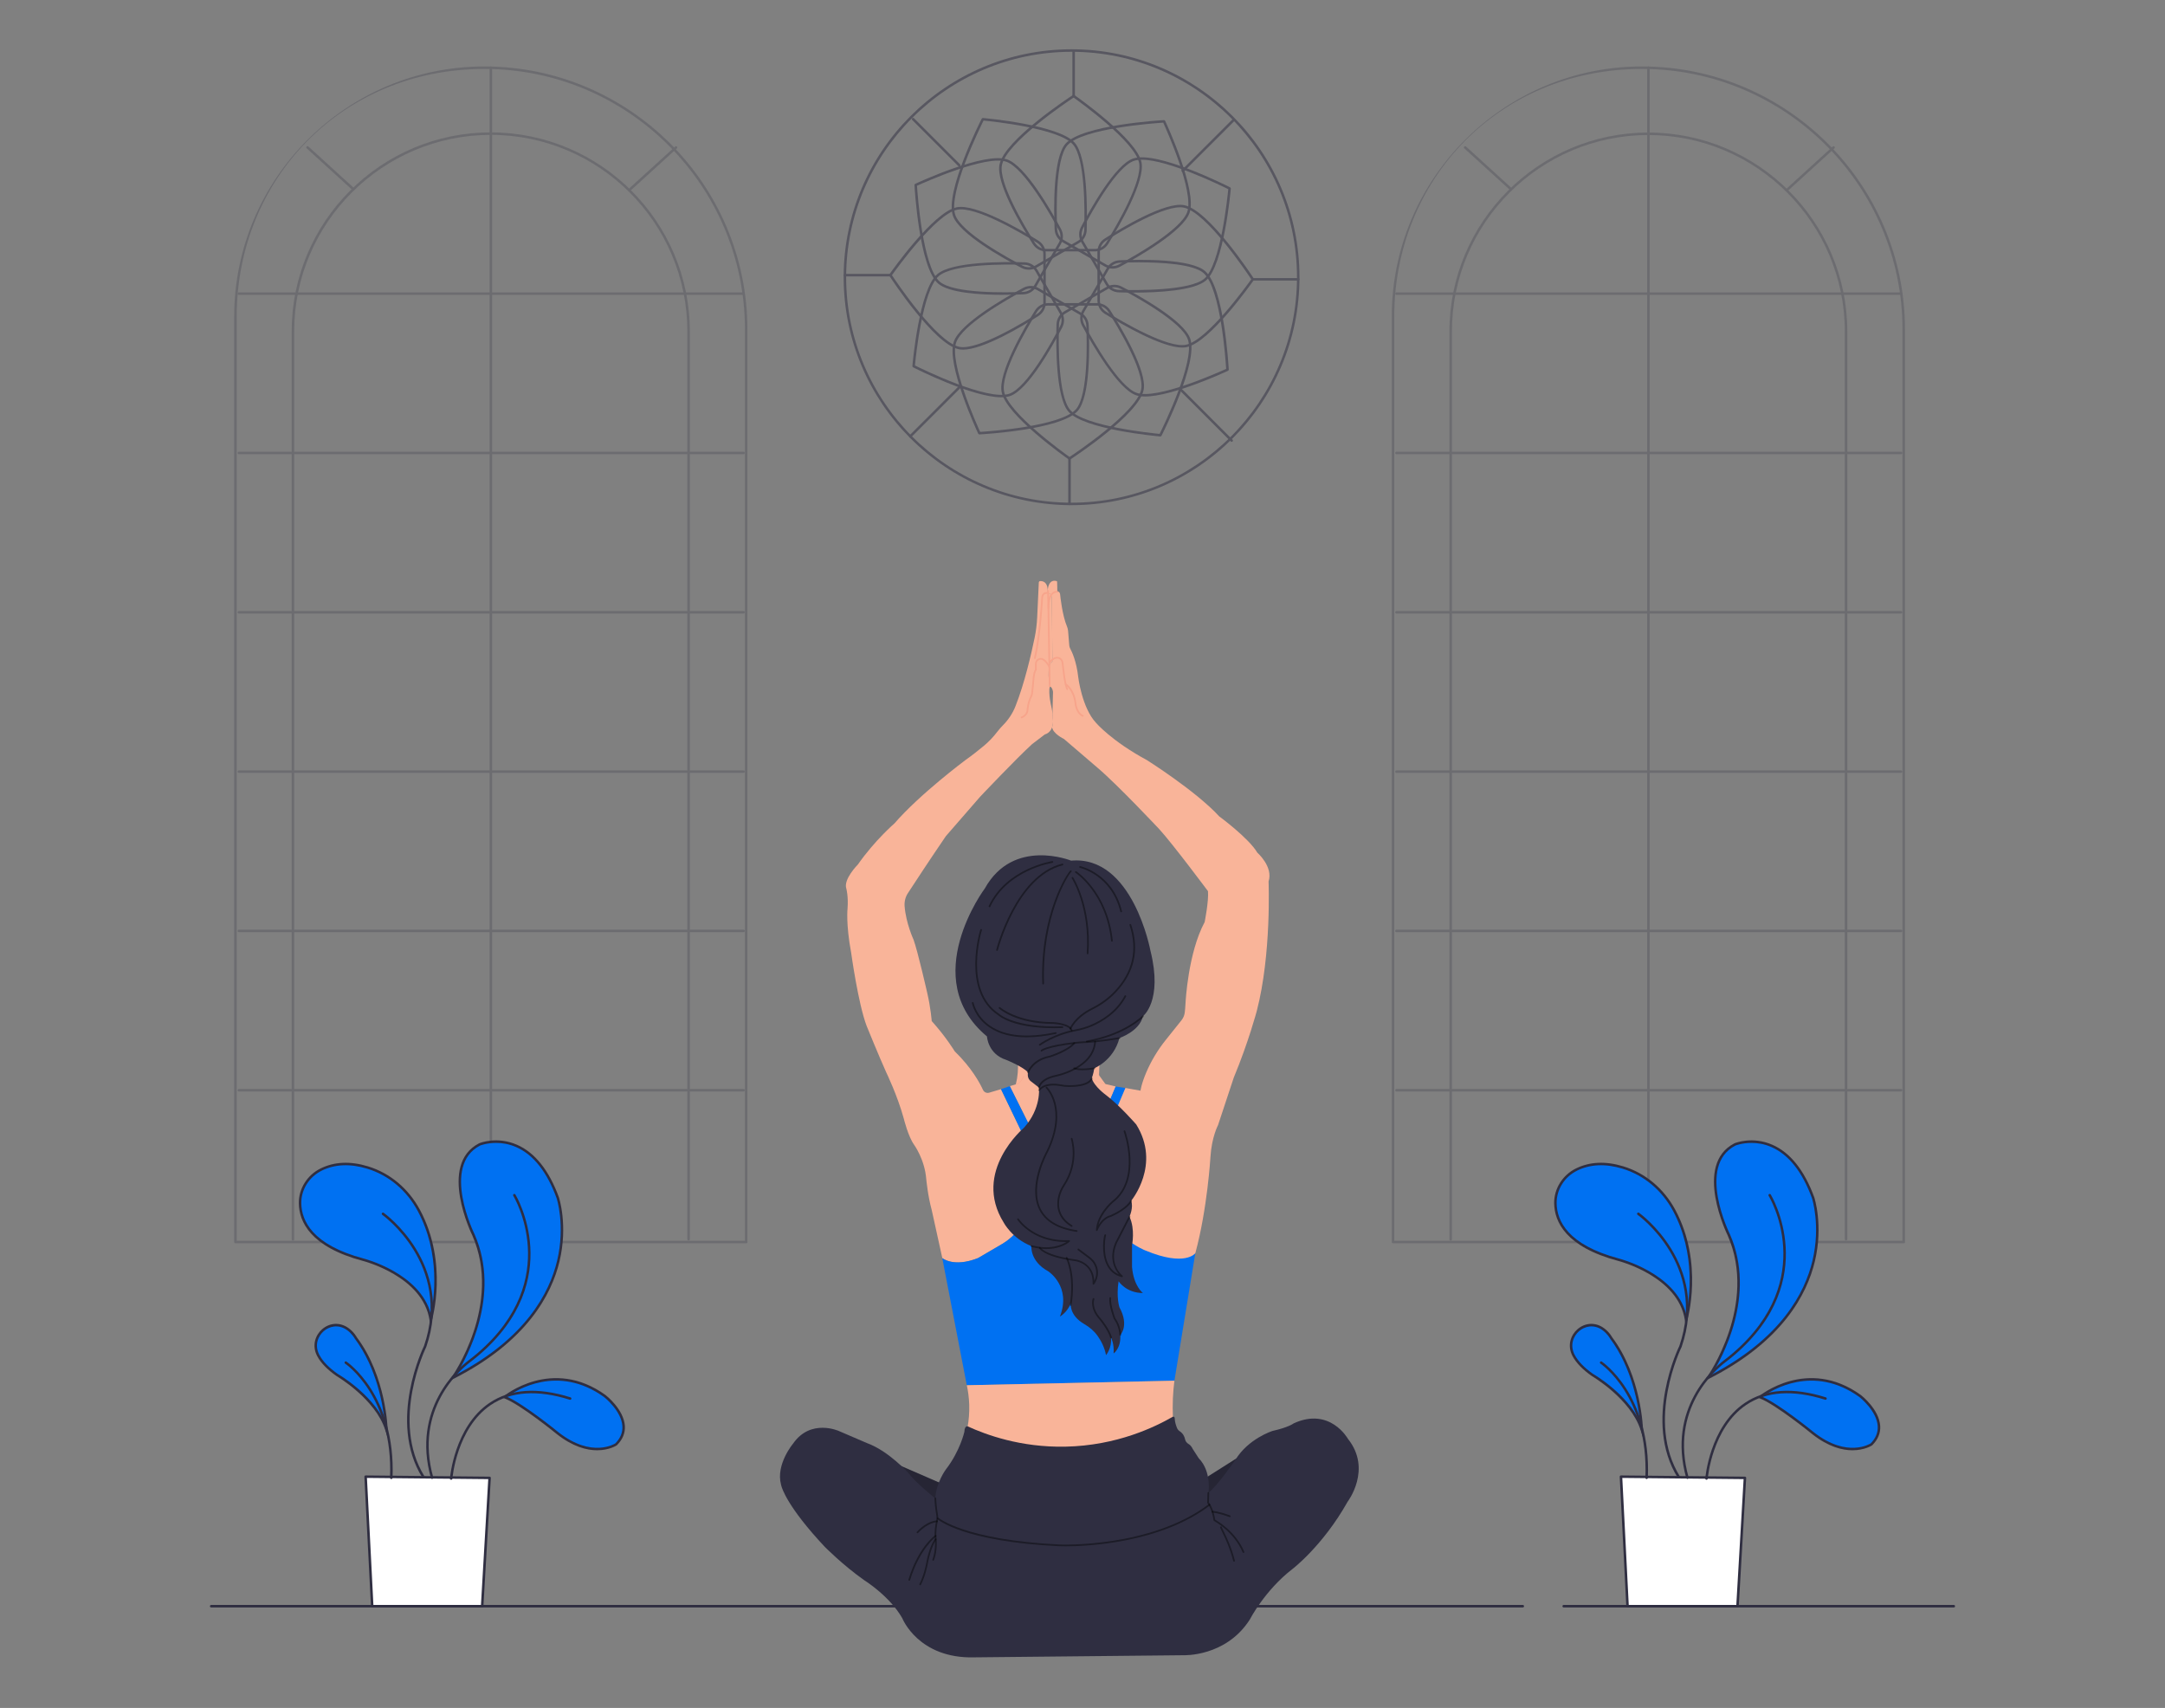  <!DOCTYPE svg PUBLIC "-//W3C//DTD SVG 1.1//EN" "http://www.w3.org/Graphics/SVG/1.1/DTD/svg11.dtd">
<svg xmlns="http://www.w3.org/2000/svg" id="a" viewBox="0 0 865.76 682.89">
  <rect x="0" y="0" width="865.76" height="682.89" fill="#808080" stroke="none"/>
  <defs>
<style xmlns="http://www.w3.org/1999/xhtml">*, ::after, ::before { box-sizing: border-box; }
img, svg { vertical-align: middle; }
</style>
<style xmlns="http://www.w3.org/1999/xhtml">*, body, html { -webkit-font-smoothing: antialiased; }
img, svg { max-width: 100%; }
</style>
</defs>
<g id="b" opacity=".8">
    <g opacity=".3">
      <path d="M761.32,497.1h-204.27c-.28,0-.5-.22-.5-.5V126.62c0-55.17,44.88-100.05,100.05-100.05,58,0,105.18,47.18,105.18,105.18V496.39c.03,.06,.04,.13,.04,.21,0,.28-.22,.5-.5,.5Zm-203.77-1h203.23V131.75c0-57.44-46.73-104.18-104.18-104.18s-99.05,44.43-99.05,99.05V496.1Z" fill="#2f2e41" data-secondary="true"/>
      <path d="M580.11,496.06c-.28,0-.5-.22-.5-.5V132.57c0-43.85,35.68-79.55,79.53-79.58,43.88,0,79.58,35.7,79.58,79.58V495.5c0,.28-.22,.5-.5,.5s-.5-.22-.5-.5V132.57c0-43.33-35.25-78.58-78.58-78.58-43.3,.02-78.53,35.27-78.53,78.58V495.56c0,.28-.22,.5-.5,.5Z" fill="#2f2e41" data-secondary="true"/>
      <path d="M659.19,496.55c-.28,0-.5-.22-.5-.5V27.07c0-.28,.22-.5,.5-.5s.5,.22,.5,.5V496.05c0,.28-.22,.5-.5,.5Z" fill="#2f2e41" data-secondary="true"/>
      <path d="M760.22,117.91h-201.81c-.28,0-.5-.22-.5-.5s.22-.5,.5-.5h201.81c.28,0,.5,.22,.5,.5s-.22,.5-.5,.5Z" fill="#2f2e41" data-secondary="true"/>
      <path d="M760.22,181.61h-201.81c-.28,0-.5-.22-.5-.5s.22-.5,.5-.5h201.81c.28,0,.5,.22,.5,.5s-.22,.5-.5,.5Z" fill="#2f2e41" data-secondary="true"/>
      <path d="M760.22,245.31h-201.81c-.28,0-.5-.22-.5-.5s.22-.5,.5-.5h201.81c.28,0,.5,.22,.5,.5s-.22,.5-.5,.5Z" fill="#2f2e41" data-secondary="true"/>
      <path d="M760.22,309.02h-201.81c-.28,0-.5-.22-.5-.5s.22-.5,.5-.5h201.81c.28,0,.5,.22,.5,.5s-.22,.5-.5,.5Z" fill="#2f2e41" data-secondary="true"/>
      <path d="M760.22,372.72h-201.81c-.28,0-.5-.22-.5-.5s.22-.5,.5-.5h201.81c.28,0,.5,.22,.5,.5s-.22,.5-.5,.5Z" fill="#2f2e41" data-secondary="true"/>
      <path d="M760.22,436.42h-201.81c-.28,0-.5-.22-.5-.5s.22-.5,.5-.5h201.81c.28,0,.5,.22,.5,.5s-.22,.5-.5,.5Z" fill="#2f2e41" data-secondary="true"/>
      <path d="M714.95,76.12c-.14,0-.27-.06-.37-.16-.19-.2-.17-.52,.03-.71l18.29-16.67c.2-.19,.52-.17,.71,.03,.19,.2,.17,.52-.03,.71l-18.29,16.67c-.1,.09-.22,.13-.34,.13Z" fill="#2f2e41" data-secondary="true"/>
      <path d="M604.2,76.12c-.12,0-.24-.04-.34-.13l-18.31-16.67c-.2-.19-.22-.5-.03-.71,.19-.2,.5-.22,.71-.03l18.31,16.67c.2,.19,.22,.5,.03,.71-.1,.11-.23,.16-.37,.16Z" fill="#2f2e41" data-secondary="true"/>
    </g>
  </g>
  <g id="c" opacity=".5">
    <path d="M437.81,100.53h-19.48c-2.17,0-4.16-1.1-5.33-2.94-5.58-8.83-14.74-24.7-13.31-31.82,2.02-9.9,28.25-27.07,29.37-27.79,.17-.11,.39-.11,.56,0,1.02,.72,25.06,17.62,26.86,26.96,1.5,7.5-8.81,25.3-13.32,32.6-1.16,1.87-3.16,2.98-5.36,2.99Zm-8.48-61.53c-2.89,1.91-26.82,18.01-28.65,26.97-1.42,7.03,8.74,24.08,13.17,31.09,.98,1.55,2.65,2.47,4.48,2.47h19.48c1.85,0,3.53-.94,4.51-2.51,4.44-7.2,14.62-24.72,13.19-31.88-1.63-8.43-23.45-24.19-26.18-26.13Z" fill="#2f2e41" data-secondary="true"/>
    <path d="M411.41,107.84c-1.01,0-2.01-.24-2.94-.73-7.44-3.88-25-13.67-27.43-20.89-3.21-9.58,10.93-37.58,11.53-38.77,.09-.18,.29-.29,.49-.27,1.24,.11,30.52,2.73,36.75,9.93,5.05,5.83,5.01,26.34,4.76,34.89-.07,2.17-1.28,4.18-3.16,5.25l-16.85,9.75c-.98,.56-2.06,.84-3.15,.84Zm-18.1-59.63c-1.54,3.1-14.23,29.01-11.32,37.69,2.38,7.07,21.23,17.34,26.95,20.32,1.62,.85,3.53,.82,5.12-.09l16.85-9.75s0,0,0,0c1.58-.9,2.6-2.59,2.66-4.41,.25-8.43,.31-28.64-4.51-34.2-5.62-6.5-32.42-9.24-35.75-9.56Z" fill="#2f2e41" data-secondary="true"/>
    <path d="M401.26,117.89c-9.46,0-21.88-.78-26.18-4.56-7.5-6.69-9.32-38.01-9.4-39.34-.01-.2,.1-.39,.29-.48,1.13-.53,27.79-12.89,36.78-9.77,7.32,2.54,17.52,20.32,21.57,27.84,1.01,1.91,.98,4.17-.1,6.04,0,0,0,0,0,0l-9.73,16.86c-1.07,1.9-3.01,3.11-5.19,3.22-2.09,.09-4.9,.17-8.03,.17Zm-34.56-43.62c.22,3.46,2.25,32.25,9.04,38.3,5.62,4.93,27.07,4.41,33.51,4.14,1.83-.09,3.47-1.11,4.37-2.72l9.74-16.87c.9-1.58,.93-3.47,.08-5.07-3.11-5.79-13.83-24.87-21.01-27.37-8.11-2.82-32.67,8.2-35.72,9.59Zm57.09,23.11h0Z" fill="#2f2e41" data-secondary="true"/>
    <path d="M385.06,139.8c-.58,0-1.13-.05-1.63-.15-9.9-2.01-27.07-28.25-27.79-29.37-.11-.17-.11-.39,0-.56,.72-1.02,17.62-25.06,26.96-26.85,7.5-1.5,25.3,8.81,32.6,13.32,1.87,1.16,2.98,3.16,2.99,5.36h0v19.47c0,2.17-1.1,4.16-2.94,5.33-6.61,4.2-22.11,13.46-30.2,13.46Zm-28.39-29.78c1.91,2.89,18.01,26.83,26.97,28.65,7.27,1.48,25.63-9.71,31.09-13.17,1.55-.98,2.47-2.65,2.47-4.48v-19.46c0-1.85-.94-3.53-2.51-4.51-7.2-4.44-24.73-14.62-31.88-13.19-8.43,1.61-24.19,23.44-26.13,26.16Z" fill="#2f2e41" data-secondary="true"/>
    <path d="M400.44,158.86c-11.55,0-34.25-11.46-35.32-12-.18-.09-.29-.29-.27-.49,.11-1.24,2.73-30.51,9.92-36.74,5.83-5.05,26.35-5.01,34.9-4.76,2.18,.05,4.14,1.21,5.24,3.08,0,0,0,0,0,0l9.75,16.92c1.08,1.88,1.12,4.15,.11,6.07-3.87,7.44-13.65,25.01-20.89,27.43-.97,.33-2.14,.47-3.45,.47Zm-34.56-12.74c3.1,1.55,29.01,14.23,37.69,11.32,7.09-2.37,17.35-21.23,20.32-26.95,.85-1.62,.82-3.53-.09-5.11l-9.75-16.92c-.93-1.58-2.58-2.55-4.41-2.59-8.44-.25-28.65-.31-34.22,4.51-6.49,5.62-9.23,32.4-9.54,35.73Z" fill="#2f2e41" data-secondary="true"/>
    <path d="M391.63,173.69c-.19,0-.37-.11-.45-.29-.53-1.13-12.89-27.79-9.77-36.79,2.52-7.3,20.31-17.5,27.84-21.55,1.91-1.01,4.17-.98,6.04,.1,0,0,0,0,0,0l16.86,9.73c1.91,1.06,3.11,3.01,3.22,5.19,.36,8.37,.65,28.46-4.39,34.22-6.69,7.57-38.01,9.33-39.34,9.4,0,0-.02,0-.03,0Zm20.56-58.37c-.84,0-1.69,.2-2.46,.62-7.43,3.99-24.97,14.03-27.37,21-2.82,8.13,8.2,32.69,9.59,35.74,3.46-.21,32.25-2.18,38.3-9.04,4.94-5.63,4.42-27.07,4.14-33.51-.09-1.84-1.11-3.47-2.72-4.37l-16.87-9.73c-.81-.46-1.71-.7-2.61-.7Z" fill="#2f2e41" data-secondary="true"/>
    <path d="M427.68,183.81c-.1,0-.2-.03-.29-.09-1.02-.72-25.06-17.62-26.85-26.97-1.51-7.53,8.81-25.3,13.32-32.58,1.16-1.87,3.16-2.98,5.36-2.99h19.46c2.17,0,4.16,1.1,5.33,2.94,4.51,7.08,14.82,24.36,13.31,31.81-2.01,9.91-28.25,27.08-29.37,27.81-.08,.05-.18,.08-.27,.08Zm-8.45-61.63c-1.85,0-3.53,.94-4.51,2.51-4.44,7.19-14.63,24.68-13.19,31.87,1.61,8.44,23.44,24.21,26.16,26.15,2.89-1.91,26.83-18.01,28.65-26.98,1.49-7.29-9.71-25.63-13.17-31.07-.98-1.55-2.65-2.47-4.48-2.47h-19.46Z" fill="#2f2e41" data-secondary="true"/>
    <path d="M464.02,174.52s-.03,0-.04,0c-1.24-.11-30.51-2.75-36.74-9.93-5.05-5.82-5.01-26.34-4.76-34.89,.07-2.2,1.25-4.16,3.15-5.26h0s16.86-9.73,16.86-9.73c1.88-1.09,4.15-1.13,6.07-.13,7.45,3.89,25.03,13.71,27.43,20.91,3.21,9.58-10.93,37.58-11.53,38.76-.09,.17-.26,.27-.45,.27Zm-37.89-49.22c-1.6,.93-2.59,2.58-2.65,4.43-.25,8.43-.31,28.65,4.51,34.2,5.62,6.49,32.4,9.24,35.73,9.56,1.54-3.1,14.23-29.01,11.32-37.69-2.35-7.05-21.22-17.35-26.95-20.34-1.62-.85-3.53-.81-5.1,.11l-16.86,9.73Z" fill="#2f2e41" data-secondary="true"/>
    <path d="M457.87,158.53c-1.38,0-2.6-.15-3.6-.5-7.26-2.52-17.5-20.31-21.57-27.84-1.03-1.94-.99-4.22,.11-6.12l9.75-16.88c1.09-1.88,3.03-3.05,5.2-3.13,8.37-.36,28.47-.66,34.21,4.37,7.57,6.71,9.33,38.01,9.4,39.34,.01,.2-.1,.39-.29,.48-1,.47-22.18,10.28-33.2,10.28Zm-2.27-53.64c-3.28,0-6.08,.09-7.81,.17-1.82,.07-3.46,1.06-4.37,2.63l-9.75,16.88s0,0,0,0c-.93,1.59-.96,3.52-.1,5.15,4.01,7.43,14.08,24.96,21.01,27.37,8.13,2.8,32.71-8.21,35.75-9.6-.21-3.46-2.18-32.23-9.04-38.3-4.11-3.6-16.72-4.29-25.7-4.29Zm-22.36,19.43h0Z" fill="#2f2e41" data-secondary="true"/>
    <path d="M472.78,138.97c-8.2,0-24.15-9.26-30.96-13.47-1.86-1.17-2.97-3.17-2.97-5.36h0v-19.48c0-2.17,1.1-4.16,2.94-5.31,7.08-4.51,24.36-14.82,31.81-13.31,9.91,2.01,27.08,28.24,27.81,29.35,.11,.17,.11,.39,0,.56-.72,1.02-17.62,25.06-26.97,26.86-.5,.1-1.05,.15-1.64,.15Zm-32.94-18.83c0,1.84,.94,3.53,2.5,4.51,7.2,4.44,24.72,14.62,31.88,13.19,8.44-1.63,24.21-23.45,26.15-26.18-1.91-2.89-18.01-26.82-26.98-28.64-7.29-1.49-25.63,9.7-31.07,13.17-1.54,.97-2.47,2.64-2.47,4.47v19.48Z" fill="#2f2e41" data-secondary="true"/>
    <path d="M453.29,116.99c-2.28,0-4.31-.04-5.92-.09-2.2-.07-4.17-1.26-5.26-3.16l-9.73-16.86c-1.08-1.88-1.13-4.16-.13-6.08,3.9-7.45,13.73-25.02,20.91-27.43,9.58-3.21,37.58,10.94,38.76,11.54,.18,.09,.29,.29,.27,.49-.11,1.24-2.74,30.51-9.93,36.75-4.74,4.1-19.14,4.85-28.97,4.85Zm3.34-53.11c-1.2,0-2.27,.13-3.15,.43-6.83,2.3-16.5,19.61-20.34,26.95-.84,1.62-.8,3.54,.11,5.12l9.73,16.86s0,0,0,0c.92,1.6,2.58,2.6,4.43,2.66,6.57,.19,28.48,.44,34.2-4.51,6.49-5.63,9.24-32.42,9.56-35.75-2.79-1.39-23.96-11.77-34.54-11.77Z" fill="#2f2e41" data-secondary="true"/>
    <path d="M444.89,107.4c-1.09,0-2.18-.28-3.15-.84l-16.88-9.73c-1.87-1.09-3.04-3.03-3.13-5.2-.36-8.37-.65-28.47,4.37-34.21,6.71-7.5,38.01-9.32,39.34-9.4,.2-.02,.39,.1,.48,.29,.53,1.13,12.89,27.79,9.78,36.78-2.54,7.32-20.32,17.52-27.84,21.57-.92,.5-1.95,.75-2.97,.75Zm20.27-58.36c-3.46,.22-32.23,2.25-38.3,9.04-4.92,5.62-4.4,27.07-4.12,33.51,.07,1.82,1.06,3.46,2.63,4.37l16.88,9.73s0,0,0,0c1.57,.92,3.54,.95,5.14,.08,5.79-3.11,24.88-13.83,27.37-21.02,2.8-8.11-8.21-32.67-9.6-35.72Z" fill="#2f2e41" data-secondary="true"/>
    <path d="M428.51,201.98c-50.25,0-91.14-40.88-91.14-91.14s40.88-91.14,91.14-91.14,91.14,40.88,91.14,91.14-40.88,91.14-91.14,91.14Zm0-181.27c-49.7,0-90.14,40.43-90.14,90.14s40.43,90.14,90.14,90.14,90.14-40.43,90.14-90.14-40.44-90.14-90.14-90.14Z" fill="#2f2e41" data-secondary="true"/>
    <path d="M429.34,38.9c-.28,0-.5-.22-.5-.5V20.21c0-.28,.22-.5,.5-.5s.5,.22,.5,.5v18.19c0,.28-.22,.5-.5,.5Z" fill="#2f2e41" data-secondary="true"/>
    <path d="M427.68,201.98c-.28,0-.5-.22-.5-.5v-18.17c0-.28,.22-.5,.5-.5s.5,.22,.5,.5v18.17c0,.28-.22,.5-.5,.5Z" fill="#2f2e41" data-secondary="true"/>
    <path d="M519.15,112.18h-18.17c-.28,0-.5-.22-.5-.5s.22-.5,.5-.5h18.17c.28,0,.5,.22,.5,.5s-.22,.5-.5,.5Z" fill="#2f2e41" data-secondary="true"/>
    <path d="M356.06,110.51h-18.19c-.28,0-.5-.22-.5-.5s.22-.5,.5-.5h18.19c.28,0,.5,.22,.5,.5s-.22,.5-.5,.5Z" fill="#2f2e41" data-secondary="true"/>
    <path d="M383.58,66.58c-.13,0-.26-.05-.35-.15l-18.44-18.44c-.2-.2-.2-.51,0-.71s.51-.2,.71,0l18.44,18.44c.2,.2,.2,.51,0,.71-.1,.1-.23,.15-.35,.15Z" fill="#2f2e41" data-secondary="true"/>
    <path d="M492.52,176.65c-.13,0-.26-.05-.35-.15l-20.1-20.12c-.2-.2-.2-.51,0-.71,.2-.2,.51-.2,.71,0l20.1,20.12c.2,.2,.2,.51,0,.71-.1,.1-.23,.15-.35,.15Z" fill="#2f2e41" data-secondary="true"/>
    <path d="M472.97,68.8c-.13,0-.26-.05-.35-.15-.2-.2-.2-.51,0-.71l20.12-20.1c.2-.2,.51-.2,.71,0s.2,.51,0,.71l-20.12,20.1c-.1,.1-.23,.15-.35,.15Z" fill="#2f2e41" data-secondary="true"/>
    <path d="M364.01,174.97c-.13,0-.26-.05-.35-.15-.2-.2-.2-.51,0-.71l19.57-19.55c.2-.2,.51-.2,.71,0s.2,.51,0,.71l-19.57,19.55c-.1,.1-.23,.15-.35,.15Z" fill="#2f2e41" data-secondary="true"/>
  </g>
  <g id="d" opacity=".8">
    <g opacity=".3">
      <path d="M298.43,497.1H94.15c-.28,0-.5-.22-.5-.5V126.62c0-55.17,44.88-100.05,100.05-100.05,57.99,0,105.18,47.18,105.18,105.18V496.39c.03,.06,.04,.13,.04,.21,0,.28-.22,.5-.5,.5Zm-203.77-1h203.23V131.75c0-57.44-46.73-104.18-104.18-104.18s-99.05,44.43-99.05,99.05V496.1Z" fill="#2f2e41" data-secondary="true"/>
      <path d="M117.14,496.06c-.28,0-.5-.22-.5-.5V132.44c.03-43.85,35.73-79.51,79.58-79.51h.06c43.94,.03,79.61,35.76,79.58,79.64V495.5c0,.28-.22,.5-.5,.5s-.5-.22-.5-.5V132.57c.03-43.33-35.19-78.6-78.52-78.64h-.06c-43.36,0-78.6,35.21-78.63,78.52V495.56c0,.28-.22,.5-.5,.5Z" fill="#2f2e41" data-secondary="true"/>
      <path d="M196.28,496.55c-.28,0-.5-.22-.5-.5V27.07c0-.28,.22-.5,.5-.5s.5,.22,.5,.5V496.05c0,.28-.22,.5-.5,.5Z" fill="#2f2e41" data-secondary="true"/>
      <path d="M297.33,117.91H95.51c-.28,0-.5-.22-.5-.5s.22-.5,.5-.5h201.82c.28,0,.5,.22,.5,.5s-.22,.5-.5,.5Z" fill="#2f2e41" data-secondary="true"/>
      <path d="M297.33,181.61H95.51c-.28,0-.5-.22-.5-.5s.22-.5,.5-.5h201.82c.28,0,.5,.22,.5,.5s-.22,.5-.5,.5Z" fill="#2f2e41" data-secondary="true"/>
      <path d="M297.33,245.31H95.51c-.28,0-.5-.22-.5-.5s.22-.5,.5-.5h201.82c.28,0,.5,.22,.5,.5s-.22,.5-.5,.5Z" fill="#2f2e41" data-secondary="true"/>
      <path d="M297.33,309.02H95.51c-.28,0-.5-.22-.5-.5s.22-.5,.5-.5h201.82c.28,0,.5,.22,.5,.5s-.22,.5-.5,.5Z" fill="#2f2e41" data-secondary="true"/>
      <path d="M297.33,372.72H95.51c-.28,0-.5-.22-.5-.5s.22-.5,.5-.5h201.82c.28,0,.5,.22,.5,.5s-.22,.5-.5,.5Z" fill="#2f2e41" data-secondary="true"/>
      <path d="M297.33,436.42H95.51c-.28,0-.5-.22-.5-.5s.22-.5,.5-.5h201.82c.28,0,.5,.22,.5,.5s-.22,.5-.5,.5Z" fill="#2f2e41" data-secondary="true"/>
      <path d="M252.04,76.12c-.14,0-.27-.06-.37-.16-.19-.2-.17-.52,.03-.71l18.31-16.67c.2-.19,.52-.17,.71,.03,.19,.2,.17,.52-.03,.71l-18.31,16.67c-.1,.09-.22,.13-.34,.13Z" fill="#2f2e41" data-secondary="true"/>
      <path d="M141.28,76.12c-.12,0-.24-.04-.34-.13l-18.29-16.67c-.2-.19-.22-.5-.03-.71s.5-.22,.71-.03l18.29,16.67c.2,.19,.22,.5,.03,.71-.1,.11-.23,.16-.37,.16Z" fill="#2f2e41" data-secondary="true"/>
    </g>
  </g>
  <g id="e">
    <path d="M781.31,642.71h-156.01c-.28,0-.5-.22-.5-.5s.22-.5,.5-.5h156.01c.28,0,.5,.22,.5,.5s-.22,.5-.5,.5Z" fill="#2f2e41" data-secondary="true"/>
    <path d="M608.95,642.71H84.45c-.28,0-.5-.22-.5-.5s.22-.5,.5-.5H608.95c.28,0,.5,.22,.5,.5s-.22,.5-.5,.5Z" fill="#2f2e41" data-secondary="true"/>
  </g>
  <g>
    <g>
      <polygon points="358.41 585.32 378.5 594.04 377.29 598.52 372.69 602.27 358.41 585.32" fill="#2f2e41" data-secondary="true"/>
      <polygon points="481.99 591.01 495.54 582.42 495.78 586.9 482.11 599.85 481.99 591.01" fill="#2f2e41" data-secondary="true"/>
    </g>
    <g opacity=".2">
      <polygon points="358.41 585.32 378.5 594.04 377.29 598.52 372.69 602.27 358.41 585.32"/>
      <polygon points="481.99 591.01 495.54 582.42 495.78 586.9 482.11 599.85 481.99 591.01"/>
    </g>
    <path d="M386.97,570.32s-1.21-.48-1.33,2.18c0,0-1.69,7.63-7.38,15.01,0,0-3.87,5.08-4.24,11.62,0,0-7.87-6.29-10.65-10.05,0,0-7.99-8.96-16.7-12.1l-11.26-4.84s-11.26-5.08-18.28,5.08c0,0-6.96,8.26-4.81,16.39,.04,.15,.08,.3,.12,.45,.27,1.09,2.57,8.6,17.28,24.31,0,0,7.26,7.38,15.86,13.43,0,0,10.29,6.41,15.25,15.25,0,0,6.41,16.22,28.81,15.61l83.64-.85s16.94,.73,26.51-14.28c0,0,5.93-11.62,17.07-20.21,0,0,12.1-9.2,22.03-26.87,0,0,9.92-12.95,.12-25.18,0,0-7.14-12.83-21.67-6.17,0,0-1.94,1.57-8.47,3.03,0,0-9.68,3.03-14.89,11.62,0,0-7.26,10.41-10.77,13.19,0,0,1.45-8.47-3.87-13.92,0,0-1.09-1.69-2.42-3.75,0,0-.5-1.27-1.65-1.93-.7-.4-1.2-1.07-1.37-1.86-.21-1.01-.75-2.32-2.15-3.23-.46-.3-.83-.73-1.05-1.24-.36-.87-.85-2.26-.93-3.61,0,0,.12-1.09-.73-.97l-66.93-4.24-15.13,8.11Z" fill="#2f2e41" data-secondary="true"/>
    <g opacity=".4">
      <path d="M373.18,624.03s-.08,0-.12-.02c-.18-.07-.27-.27-.2-.44,1.52-3.98,.95-8.62,.95-8.67-.25-2.64,.23-5.33,.53-6.71,.18-.83,.2-1.68,.05-2.52-.61-3.45-.71-6.51-.71-6.54,0-.19,.14-.35,.33-.35,.22,0,.35,.14,.35,.33,0,.03,.1,3.05,.7,6.45,.16,.93,.14,1.87-.06,2.78-.3,1.33-.76,3.95-.52,6.48,.02,.18,.6,4.84-.99,8.99-.05,.14-.18,.22-.32,.22Z"/>
    </g>
    <g opacity=".4">
      <path d="M363.61,632.02s-.07,0-.1-.01c-.18-.05-.28-.25-.23-.43,3.86-12.79,10.39-17.56,10.67-17.76,.15-.11,.37-.07,.48,.08,.11,.15,.07,.37-.08,.48-.07,.05-6.62,4.85-10.41,17.4-.04,.15-.18,.24-.33,.24Z"/>
    </g>
    <g opacity=".4">
      <path d="M367.97,633.84c-.05,0-.11-.01-.16-.04-.17-.09-.23-.29-.15-.46,1.66-3.24,2.47-7.01,2.75-8.48,.2-1.09,.42-2.08,.68-3.03,1.33-4.9,2.74-6.54,2.8-6.61,.12-.14,.34-.16,.48-.03,.14,.12,.16,.34,.03,.48-.01,.02-1.38,1.62-2.66,6.34-.25,.93-.47,1.9-.67,2.97-.28,1.5-1.1,5.35-2.81,8.67-.06,.12-.18,.19-.3,.19Z"/>
    </g>
    <g opacity=".4">
      <path d="M366.88,613.02c-.08,0-.17-.03-.23-.09-.14-.13-.14-.35-.01-.48,4.29-4.54,7.9-4.54,8.04-4.52,.19,0,.34,.16,.33,.35s-.15,.36-.35,.34c-.09,.01-3.48,.02-7.53,4.3-.07,.07-.16,.11-.25,.11Z"/>
    </g>
    <g opacity=".4">
      <path d="M497.24,620.89c-.13,0-.26-.08-.31-.21-3.54-8.37-11.38-12.5-11.46-12.54-.1-.05-.17-.15-.18-.25-.7-4.78-2.44-6.82-2.46-6.84-.06-.06-.09-.15-.08-.24l.12-3.87c0-.19,.13-.32,.35-.33,.19,0,.34,.16,.33,.35l-.12,3.75c.38,.49,1.85,2.6,2.51,6.92,1.15,.64,8.27,4.85,11.62,12.79,.07,.17,0,.38-.18,.45-.04,.02-.09,.03-.13,.03Z"/>
    </g>
    <g opacity=".4">
      <path d="M491.79,606.6s-.08,0-.12-.02c-4.36-1.65-6.8-1.79-6.83-1.79-.19,0-.33-.17-.32-.36,0-.19,.17-.32,.36-.33,.1,0,2.56,.14,7.03,1.83,.18,.07,.27,.26,.2,.44-.05,.14-.18,.22-.32,.22Z"/>
    </g>
    <g opacity=".4">
      <path d="M493.48,624.4c-.15,0-.29-.1-.33-.26-1.34-5.35-3.4-9.53-4.51-11.78-.74-1.5-.86-1.73-.61-1.98,.13-.13,.35-.13,.48,0,.08,.08,.11,.19,.1,.3,.06,.19,.34,.77,.64,1.38,1.12,2.27,3.2,6.49,4.56,11.92,.05,.18-.07,.37-.25,.42-.03,0-.06,.01-.08,.01Z"/>
    </g>
    <g opacity=".4">
      <path d="M425.91,618.26c-1.34,0-2.11-.03-2.16-.03-38.17-1.8-48.49-10.49-48.91-10.86-.14-.12-.16-.34-.03-.48,.12-.14,.34-.16,.48-.03,.1,.09,10.63,8.91,48.49,10.69,.36,.02,36.52,1.41,59.66-16.19,.15-.11,.36-.08,.48,.07,.11,.15,.08,.36-.07,.48-20.05,15.25-49.75,16.36-57.95,16.36Z"/>
    </g>
    <path d="M403.07,409.82s6.29,11.26,3.15,23.72l-2.42,.73,13.8,27.6s11.38-.97,18.64-3.99l9.92-23.48-4.12-.97-2.54-3.51s.36-15.86,1.82-20.21l-38.25,.12Z" fill="#f9b499"/>
    <path d="M439.5,429.98s-.03,0-.05-.02c-1.81-2.05-3.11-11.38-3.16-11.77,0-.03,.02-.06,.05-.07,.04,0,.06,.02,.07,.05,.01,.1,1.35,9.69,3.13,11.71,.02,.02,.02,.06,0,.09-.01,.01-.03,.02-.04,.02Z" fill="#f7a48b"/>
    <path d="M442.04,433.49s0,0-.01,0c-.04,0-4.16-.99-7.16-2.91-.03-.02-.04-.06-.02-.08,.02-.03,.05-.04,.08-.02,2.98,1.91,7.08,2.89,7.12,2.9,.03,0,.05,.04,.05,.07,0,.03-.03,.05-.06,.05Z" fill="#f7a48b"/>
    <path d="M406.34,433.62c-.08,0-.12-.01-.13-.01-.03,0-.05-.04-.04-.07,0-.03,.04-.05,.07-.04,.02,0,1.44,.28,3.2-3.36,.02-.03,.05-.04,.08-.03,.03,.01,.04,.05,.03,.08-1.53,3.15-2.8,3.43-3.2,3.43Z" fill="#f7a48b"/>
    <path d="M421.11,288.55c-.12,4.48-3.27,5.08-3.27,5.08l-5.08,3.87c-6.05,5.45-20.82,21.06-20.82,21.06l-13.68,15.73c-6.29,9.21-12.52,18.7-15.2,22.82-1.01,1.54-1.46,3.38-1.32,5.22,.55,6.87,3.57,13.36,3.57,13.36,1.69,4.6,5.45,21.18,5.45,21.18,1.45,6.17,1.82,11.38,1.82,11.38,5.69,6.29,9.2,12.1,9.2,12.1,6.77,6.59,10.02,12.61,11.3,15.41,.43,.94,1.48,1.42,2.47,1.13l4.75-1.41,9.99,20.73c1.79,3.72,2.72,7.8,2.72,11.93v5.22c1.09,17.19-12.59,24.21-12.59,24.21l-9.32,5.45c-9.8,3.87-14.28,0-14.28,0l-4.24-19.24c-1.57-5.69-2.18-12.35-2.18-12.35-.61-7.87-4.84-13.68-4.84-13.68-2.42-3.39-4.12-10.41-4.12-10.41-2.54-9.32-7.02-18.52-7.02-18.52-2.9-6.41-7.87-18.64-7.87-18.64-3.39-8.96-6.17-29.17-6.17-29.17-2.18-11.74-1.45-17.79-1.45-17.79,.36-4.84-.48-7.87-.48-7.87-1.33-3.75,4.6-9.68,4.6-9.68,6.78-9.68,14.65-16.46,14.65-16.46,10.17-11.74,28.2-25.18,28.2-25.18,2.99-2.11,5.69-4.27,7.68-5.94,1.9-1.59,3.6-3.4,5.11-5.36,.87-1.13,1.66-2.02,2.35-2.71,2.18-2.19,3.91-4.78,5.04-7.65,3.65-9.23,6.36-21.06,7.65-27.34,.56-2.7,.9-5.44,1.03-8.2l.65-13.94c.01-.31,.27-.55,.57-.56,3.62-.08,2.96,4.77,2.96,4.77,1.45,0,1.69,1.82,1.69,1.82l.24,25.66c-2.66,1.45-1.09,9.8-1.09,9.8-.61,3.15,.61,7.99,.61,7.99,.61,2.42,.73,6.17,.73,6.17Z" fill="#f9b499"/>
    <path d="M477.99,501.08l-8.35,50.96-83.03,1.82-9.8-50.83s4.48,3.87,14.28,0l9.32-5.45s13.68-7.02,12.59-24.21v-5.42c0-4-.9-7.95-2.64-11.55l-10.07-20.91,3.51-1.21,13.8,27.6c12.71-1.21,18.64-3.99,18.64-3.99l9.92-23.48,3.87,.61,27.96,66.09Z" fill="#0071f2" data-primary="true"/>
    <path d="M386.61,553.85c.47,2.14,.87,4.76,.97,7.75,.11,3.39-.2,6.35-.61,8.71,7.3,3.33,21.13,8.47,39.09,8.11,20.63-.42,35.85-7.89,42.97-11.98-.1-2.27-.12-4.74,0-7.38,.11-2.51,.33-4.86,.61-7.02-27.68,.61-55.35,1.21-83.03,1.82Z" fill="#f9b499"/>
    <path d="M413.84,263.47s-.05,0-.08,0c-.18-.04-.3-.23-.26-.41,2.03-8.71,2.89-23.64,2.9-23.79,0-.96,.27-1.67,.81-2.1,.76-.61,1.74-.4,1.78-.39,.18,.04,.3,.22,.26,.41-.04,.18-.23,.3-.41,.26,0,0-.71-.15-1.21,.26-.37,.3-.55,.83-.55,1.59,0,.17-.87,15.16-2.91,23.92-.04,.16-.18,.26-.33,.26Z" fill="#f7a48b"/>
    <path d="M408.52,287.19c-.14,0-.27-.08-.32-.22-.07-.18,.02-.37,.2-.44,1.73-.65,2.07-2.11,2.09-2.17,.25-3.33,1.07-5.2,1.53-6.02,.2-.35,.32-.72,.36-1.11l.41-3.85c.19-4.01,.76-5.27,1.09-5.67v-2.33c0-.82,.43-1.57,1.14-1.99,.7-.41,1.54-.42,2.25-.03,1.59,.88,2.59,3.02,2.63,3.11,.08,.17,0,.37-.17,.45-.17,.08-.37,0-.45-.17,0-.02-.95-2.02-2.34-2.8-.49-.27-1.08-.27-1.57,.02-.5,.29-.8,.82-.8,1.4v2.47c0,.12-.07,.24-.17,.3,0,0-.7,.69-.92,5.29l-.41,3.87c-.05,.48-.2,.94-.44,1.37-.43,.77-1.2,2.54-1.45,5.78-.02,.12-.43,1.93-2.52,2.71-.04,.01-.08,.02-.12,.02Z" fill="#f7a48b"/>
    <path d="M450.03,435s3.27,.61,6.05,1.09c0,0,.27-2.58,2.38-7.5,1.97-4.57,4.56-8.84,7.66-12.72l6.34-7.93c.7-.88,1.15-1.93,1.3-3.04,.12-.92,.25-2.26,.34-4.16,0,0,.97-19.73,7.63-32.07,0,0,1.69-8.47,1.33-12.35,0,0-14.16-19-19.49-24.81,0,0-16.58-17.67-24.57-24.45l-13.56-11.62s-4.37-2.04-4.73-4.71c0,0,.67-.8,.16-5.19l.22-8.86s-.12-1.82-1.33-2.3c0,0-1.57-8.47,1.09-9.8l-.23-25.41s-.13-2.07-1.7-2.07l.1-1.51s.27-4.3,3.66-3.21c.12,0,.12,4.24,.12,4.24,0,0,1.09-.61,1.21,1.69,0,0,.76,7.68,2.68,12.2,.24,.56,.38,1.16,.43,1.76l.47,5.77c.04,.45,.17,.89,.38,1.28,.74,1.37,2.52,5.21,3.19,11.3,0,0,1.45,12.35,7.14,18.4,0,0,6.17,7.26,20.33,14.89,0,0,19.61,12.35,28.93,22.51,0,0,11.86,8.71,15.25,14.52,0,0,6.41,5.57,4.48,11.5,0,0,1.21,29.05-4.72,51.8,0,0-3.27,12.35-9.2,26.63l-6.29,19s-2.54,4.72-3.03,12.71c0,0-1.21,20.7-6.05,38.49,0,0-3.99,5.57-19.97-1.09,0,0-15.61-5.93-17.91-22.27,0,0-.04-.34-.09-.93-.95-9.71,.56-19.5,4.37-28.49l5.65-13.31Z" fill="#f9b499"/>
    <g>
      <path d="M428.38,344.13s-23.14-9.39-34.54,11.07c0,0-27,36.05,.84,59.19,0,0,.34,7.04,7.71,9.39,0,0,6.71,2.68,8.72,5.03,0,0-.67,2.35,1.34,3.69l3.02,2.35s1.01,8.38-6.04,16.1c0,0-20.79,17.44-8.05,37.89,0,0,3.35,6.37,11.07,9.39,0,0-.67,6.04,6.71,10.06,0,0,9.39,6.04,4.69,18.11,0,0,3.02-1.68,4.36-5.37,0,0-.85,4.79,5.47,8.43,2.05,1.18,3.87,2.74,5.24,4.67,1.37,1.93,2.77,4.54,3.37,7.69,0,0,2.35-2.68,2.01-7.04,0,0,1.34,2.68,1.01,6.37,0,0,3.02-2.01,2.68-7.38,0,0,3.69-3.69-.34-11.07,0,0-1.34-4.02-.34-10.4,0,0,3.02,4.69,9.73,4.69,0,0-3.69-2.68-4.36-10.4v-8.72s1.34-6.37-1.01-11.4c0,0,1.68-3.69,.67-6.37,0,0,12.07-14.42,2.01-30.52,0,0-6.71-7.71-12.07-11.74,0,0-4.69-3.35-5.7-6.71,0,0,.67-1.68,1.01-4.02,0,0,7.71-3.02,10.06-12.07,0,0,8.05-2.68,9.39-8.72,0,0,8.05-6.04,3.02-26.16,0,0-7.04-38.23-31.69-36.05Z" fill="#2f2e41" data-secondary="true"/>
      <g opacity=".4">
        <path d="M395.69,362.75s-.1-.01-.14-.03c-.17-.08-.25-.28-.17-.45,7.04-15.08,25.23-17.94,25.41-17.97,.19-.03,.36,.1,.39,.29s-.1,.36-.29,.39c-.18,.03-18.01,2.83-24.89,17.58-.06,.12-.18,.2-.31,.2Z"/>
      </g>
      <g opacity=".4">
        <path d="M398.7,380.19s-.06,0-.08-.01c-.18-.05-.29-.23-.25-.42,.07-.3,7.65-29.76,26.41-34.45,.18-.05,.37,.07,.42,.25,.05,.18-.07,.37-.25,.42-18.36,4.59-25.83,33.66-25.91,33.96-.04,.16-.18,.26-.33,.26Z"/>
      </g>
      <g opacity=".4">
        <path d="M417.15,393.6c-.18,0-.34-.15-.34-.33-1-28.09,10.39-44.82,11.26-45.25,.17-.08,.38-.02,.46,.15,.08,.16,.02,.36-.13,.45-1.21,.98-11.86,17.7-10.9,44.63,0,.19-.14,.35-.33,.35,0,0,0,0-.01,0Z"/>
      </g>
      <g opacity=".4">
        <path d="M434.92,381.53s-.02,0-.02,0c-.19-.01-.33-.18-.32-.37,1.32-18.45-5.91-29.86-5.98-29.97-.1-.16-.06-.37,.1-.47,.16-.1,.37-.06,.47,.1,.07,.12,7.42,11.71,6.09,30.39-.01,.18-.16,.32-.34,.32Z"/>
      </g>
      <g opacity=".4">
        <path d="M444.65,376.5c-.17,0-.32-.13-.34-.31-1.97-19.07-14.14-27.17-14.27-27.25-.16-.1-.2-.31-.1-.47s.31-.2,.47-.1c.13,.08,12.57,8.36,14.57,27.75,.02,.19-.12,.36-.31,.38-.01,0-.02,0-.04,0Z"/>
      </g>
      <g opacity=".4">
        <path d="M448.34,364.76c-.15,0-.29-.1-.33-.26-3.59-14.69-16.04-17.49-16.17-17.52-.18-.04-.3-.22-.26-.41,.04-.18,.22-.3,.4-.26,.13,.03,13,2.9,16.69,18.03,.04,.18-.07,.37-.25,.41-.03,0-.05,0-.08,0Z"/>
      </g>
      <g opacity=".4">
        <path d="M421.71,411.1c-16.88,0-22.33-4.96-22.57-5.18-14.75-9.72-7.21-33.98-7.13-34.22,.06-.18,.25-.28,.43-.22,.18,.06,.28,.25,.22,.43-.08,.24-7.46,24.01,6.91,33.48,.11,.09,6.26,5.63,25.29,4.97,.18,0,.35,.14,.35,.33s-.14,.35-.33,.35c-1.1,.04-2.15,.06-3.16,.06Z"/>
      </g>
      <g opacity=".4">
        <path d="M428.55,412.38c-.15,0-.29-.1-.33-.26-.5-2-5.27-2.67-7.06-2.76-14.7,0-21.4-5.87-21.67-6.12-.14-.13-.15-.34-.03-.48s.34-.15,.48-.03c.07,.06,6.8,5.95,21.23,5.95,.3,.01,6.99,.38,7.71,3.28,.05,.18-.07,.37-.25,.42-.03,0-.06,.01-.08,.01Z"/>
      </g>
      <g opacity=".4">
        <path d="M428,411.64c-.05,0-.11-.01-.16-.04-.17-.09-.23-.29-.15-.46,2.11-4.12,6-6.7,8.9-8.14,3.51-1.75,6.56-3.97,9.06-6.61,7.31-7.69,9.34-16.61,6.04-26.5-.06-.18,.04-.37,.22-.43,.18-.06,.37,.04,.43,.22,3.38,10.15,1.3,19.3-6.2,27.19-2.56,2.7-5.67,4.97-9.25,6.75-2.8,1.4-6.57,3.89-8.59,7.84-.06,.12-.18,.19-.3,.19Z"/>
      </g>
      <g opacity=".4">
        <path d="M410.6,414.74c-6.01,0-10.99-1.3-14.87-3.91-5.97-4-7.04-9.56-7.08-9.79-.03-.19,.09-.36,.27-.4,.19-.03,.36,.09,.4,.27,.01,.05,1.07,5.53,6.8,9.36,6.01,4.02,14.75,4.84,25.99,2.44,.18-.04,.37,.08,.41,.26,.04,.18-.08,.37-.26,.41-4.23,.9-8.12,1.35-11.65,1.35Z"/>
      </g>
      <g opacity=".4">
        <path d="M415.81,418.08c-.1,0-.21-.05-.28-.14-.11-.15-.08-.37,.07-.48,.06-.04,5.84-4.25,14.37-5.84,2.3-.43,4.32-1.02,6.18-1.8,4.33-1.83,10.19-5.34,13.56-11.69,.09-.17,.29-.23,.46-.14,.17,.09,.23,.3,.14,.46-3.47,6.53-9.47,10.13-13.9,12-1.9,.8-3.97,1.41-6.32,1.85-8.36,1.56-14.03,5.68-14.09,5.72-.06,.04-.13,.07-.2,.07Z"/>
      </g>
      <g opacity=".4">
        <path d="M411.11,429.15s-.07,0-.11-.02c-.18-.06-.28-.25-.22-.43,.07-.21,1.82-5.24,8.98-6.6,.03-.01,7.26-2.34,9.52-5.24,.12-.15,.33-.17,.48-.06,.15,.12,.18,.33,.06,.48-2.39,3.07-9.59,5.38-9.89,5.48-6.79,1.29-8.48,6.11-8.5,6.15-.05,.14-.18,.23-.32,.23Z"/>
      </g>
      <g opacity=".4">
        <path d="M416.48,420.43c-.09,0-.18-.03-.25-.1-.13-.13-.13-.34,0-.48,.08-.08,2.05-1.93,14.09-3.26,1-.11,2.01-.19,3-.23,2.29-.09,7.2-.42,14.27-1.64,.18-.03,.36,.09,.4,.28,.03,.19-.09,.36-.28,.4-7.11,1.23-12.05,1.56-14.36,1.65-.98,.04-1.97,.11-2.96,.22-11.63,1.29-13.67,3.05-13.69,3.07-.07,.06-.15,.09-.23,.09Z"/>
      </g>
      <g opacity=".4">
        <path d="M415.47,435.19s-.02,0-.04,0c-.19-.02-.32-.19-.3-.37,.01-.15,.44-3.62,6.98-5,.15-.03,14.8-2.95,15.47-13.36,.01-.19,.18-.34,.36-.32,.19,.01,.33,.17,.32,.36-.7,10.94-15.86,13.96-16.01,13.99-6,1.26-6.43,4.36-6.43,4.4-.02,.17-.17,.3-.34,.3Z"/>
      </g>
      <g opacity=".4">
        <path d="M434.59,416.74c-.16,0-.31-.12-.34-.28-.03-.19,.09-.36,.28-.4,15.12-2.63,22.21-9.89,22.28-9.96,.13-.14,.35-.14,.48-.01,.14,.13,.14,.35,.01,.48-.07,.07-7.3,7.49-22.66,10.16-.02,0-.04,0-.06,0Z"/>
      </g>
      <g opacity=".4">
        <path d="M432.84,427.92c-2.43,0-3.38-.45-3.43-.48-.17-.08-.24-.29-.15-.46,.08-.17,.29-.24,.46-.15h0s2.04,.94,7.84-.03c.19-.03,.36,.09,.39,.28,.03,.19-.09,.36-.28,.39-2.03,.34-3.61,.45-4.82,.45Z"/>
      </g>
      <g opacity=".4">
        <path d="M415.5,436.22c-.08,0-.15-.03-.22-.08-.15-.12-.17-.34-.04-.48,2.35-2.83,6.61-2.51,8.94-2.07,1.07,.2,2.1,.31,3.06,.32,8.3,.11,9.02-2.79,9.03-2.82,.04-.18,.22-.3,.4-.27,.18,.04,.3,.21,.27,.39-.03,.14-.73,3.5-9.71,3.38-1-.01-2.07-.12-3.18-.33-1.76-.33-6.09-.82-8.29,1.83-.07,.08-.17,.12-.26,.12Z"/>
      </g>
      <g opacity=".4">
        <path d="M430.56,492.53s-.03,0-.05,0c-7.57-1.11-12.61-4.12-14.98-8.96-4.7-9.61,2.68-22.85,2.99-23.4,8.15-16.96-.18-24.99-.27-25.07-.14-.13-.15-.34-.02-.48,.13-.14,.34-.15,.48-.02,.09,.08,8.81,8.42,.41,25.89-.09,.15-7.53,13.5-2.98,22.79,2.26,4.62,7.13,7.51,14.46,8.58,.19,.03,.32,.2,.29,.39-.02,.17-.17,.29-.34,.29Z"/>
      </g>
      <g opacity=".4">
        <path d="M428.55,490.52c-.06,0-.12-.02-.18-.05-5.58-3.39-5.98-8.16-5.34-11.57,.34-1.8,1.09-3.59,2.22-5.33,5.97-9.13,3-18.07,2.97-18.16-.06-.18,.03-.37,.21-.43,.18-.06,.37,.03,.43,.21,.03,.09,3.11,9.34-3.04,18.76-1.09,1.66-1.8,3.37-2.12,5.08-.6,3.2-.22,7.67,5.02,10.86,.16,.1,.21,.31,.11,.47-.06,.11-.18,.16-.29,.16Z"/>
      </g>
      <g opacity=".4">
        <path d="M438.61,492.2s-.04,0-.07,0c-.17-.03-.28-.18-.27-.35,.34-6.45,6.24-11.44,6.49-11.65,11.41-8.8,4.66-27.6,4.59-27.79-.07-.18,.03-.37,.2-.44,.18-.07,.37,.03,.44,.2,.07,.19,6.99,19.46-4.81,28.56-.04,.04-4.62,3.91-5.92,9.05,.91-1.47,2.5-3.32,4.91-3.94,6.46-2.9,7.85-5.83,7.86-5.86,.08-.17,.28-.25,.45-.17,.17,.08,.25,.28,.17,.45-.06,.13-1.47,3.17-8.22,6.21-.02,.01-.08,.03-.11,.03-3.76,.97-5.4,5.43-5.41,5.47-.05,.14-.18,.23-.32,.23Z"/>
      </g>
      <g opacity=".4">
        <path d="M448.67,510.64s-.06,0-.08-.01c-2.82-.71-4.88-2.44-6.13-5.15-2.22-4.83-1.09-11.19-.8-11.77,.08-.17,.29-.24,.46-.15,.17,.08,.24,.29,.15,.46-.17,.39-1.38,6.7,.92,11.4,.95,1.95,2.38,3.33,4.25,4.11-1.59-1.88-4.19-6.26-1.43-12.78l5.38-10.42c.09-.17,.29-.23,.46-.15,.17,.09,.23,.29,.15,.46l-5.37,10.4c-3.53,8.34,2.02,12.8,2.25,12.99,.13,.1,.17,.27,.1,.42-.06,.12-.18,.19-.31,.19Z"/>
      </g>
      <g opacity=".4">
        <path d="M418.46,499.4c-1.77,0-3.8-.24-6.09-.85-.18-.05-.29-.24-.24-.42s.24-.29,.42-.24c7.44,1.98,12.1-.16,13.91-1.31-.12,0-.23,0-.35,0-13.41,0-19.24-8.82-19.3-8.91-.1-.16-.06-.37,.1-.47,.16-.1,.37-.06,.47,.1,.06,.09,6.11,9.23,20.15,8.56,.14,0,.28,.08,.33,.21,.06,.13,.02,.29-.08,.38-.16,.15-3.24,2.94-9.32,2.94Z"/>
      </g>
      <g opacity=".4">
        <path d="M437.27,513.66s-.08,0-.12-.02c-.14-.05-.23-.19-.22-.33,.32-7.96-6.46-9-6.75-9.04-7.54-1.02-12.42-2.68-14.5-4.92-.04-.05-.07-.08-.1-.1-.14-.12-.17-.33-.06-.48s.32-.18,.46-.07c.04,.03,.11,.09,.19,.19,2.45,2.65,9.02,4.02,14.1,4.71,.07,0,6.95,1.04,7.33,8.52,.62-1.25,1.33-3.54,.14-6.15-.49-1.08-1.31-2.06-2.36-2.85l-4.36-3.27c-.15-.11-.18-.33-.07-.48,.11-.15,.33-.18,.48-.07l4.36,3.27c1.14,.85,2.03,1.93,2.57,3.11,1.94,4.25-.72,7.71-.83,7.85-.07,.08-.17,.13-.27,.13Z"/>
      </g>
      <g opacity=".4">
        <path d="M428.14,522.16s-.04,0-.05,0c-.19-.03-.31-.2-.28-.39,1.9-12.04-1.53-18.62-1.57-18.68-.09-.17-.03-.37,.14-.46,.17-.09,.37-.03,.46,.14,.15,.27,3.58,6.85,1.64,19.11-.03,.17-.17,.29-.34,.29Z"/>
      </g>
      <g opacity=".4">
        <path d="M444.31,535.12c-.15,0-.28-.1-.33-.24-.97-3.25-4.26-7.22-4.29-7.26-4.11-4.45-2.8-8.23-2.74-8.38,.06-.18,.26-.27,.44-.2,.18,.06,.27,.26,.21,.44-.05,.14-1.21,3.56,2.61,7.7,.15,.18,3.42,4.13,4.44,7.51,.05,.18-.05,.37-.23,.43-.03,0-.07,.01-.1,.01Z"/>
      </g>
      <g opacity=".4">
        <path d="M448,534.12c-.19,0-.34-.15-.34-.34,0-.03-.03-3.29-2.29-6.51-.02-.02-.03-.05-.04-.08-.08-.22-2.04-5.48-1.7-8.21,.02-.19,.19-.32,.38-.3,.19,.02,.32,.19,.3,.38-.31,2.45,1.46,7.35,1.64,7.85,2.36,3.39,2.38,6.73,2.38,6.87,0,.19-.15,.34-.34,.34h0Z"/>
      </g>
    </g>
    <path d="M426.79,275.94c-.12,0-.24-.06-.3-.17-.91-1.63-1.64-7.99-1.91-10.65-.06-.63-.38-1.19-.88-1.52-1.69-1.15-3.65,1.41-3.67,1.44-.11,.15-.33,.18-.48,.07-.15-.11-.18-.33-.07-.48,.81-1.08,2.81-2.8,4.6-1.59,.66,.45,1.09,1.18,1.17,2.02,.21,2.04,.95,8.83,1.82,10.38,.09,.16,.03,.37-.13,.47-.05,.03-.11,.04-.17,.04Z" fill="#f7a48b"/>
    <path d="M432.97,286.59c-.05,0-.1-.01-.15-.04-2.81-1.4-3.08-5.21-3.09-5.37-.69-5.41-3.7-7.25-3.73-7.27-.16-.1-.22-.31-.12-.47,.1-.16,.3-.22,.47-.12,.14,.08,3.33,2.01,4.07,7.8,0,.06,.27,3.59,2.72,4.82,.17,.08,.24,.29,.15,.46-.06,.12-.18,.19-.31,.19Z" fill="#f7a48b"/>
    <path d="M419.29,243.38c-.19,0-.34-.15-.34-.34-.05-2.96,.54-5,1.76-6.05,1.02-.88,2.1-.71,2.14-.71,.19,.03,.31,.21,.28,.39-.03,.19-.2,.31-.39,.28-.04,0-.83-.12-1.6,.56-.72,.63-1.57,2.1-1.51,5.51,0,.19-.15,.34-.34,.35,0,0,0,0,0,0Z" fill="#f7a48b"/>
    <path d="M419.77,274.73c-.19,0-.34-.15-.34-.34l-.65-38.1c0-.19,.15-.34,.34-.35,0,0,0,0,0,0,.19,0,.34,.15,.34,.34l.65,38.1c0,.19-.15,.34-.34,.35,0,0,0,0,0,0Z" fill="#f7a48b"/>
  </g>
  <g>
    <g>
      <path d="M703.79,558.61s18.78-15.79,40.09-.42c0,0,13.38,10.41,4.46,19.33,0,0-9.42,6.44-23.3-4.46,0,0-14.75-12.04-21.25-14.45Z" fill="#0071f2" data-primary="true"/>
      <path d="M740.8,579.87c-4.13,0-9.65-1.38-16.07-6.42-.15-.13-14.77-12.02-21.12-14.37l-.81-.3,.66-.55c.19-.16,19.32-15.86,40.7-.45,.31,.24,7.31,5.75,7.72,12.36,.18,2.84-.9,5.44-3.19,7.73-.09,.07-3.01,2-7.89,2Zm-36.02-21.39c6.81,2.99,19.99,13.72,20.57,14.19,13.39,10.52,22.61,4.5,22.7,4.44,2.01-2.02,2.99-4.37,2.83-6.9-.38-6.15-7.25-11.57-7.32-11.62-18.5-13.33-35.26-2.67-38.78-.1Z" fill="#2f2e41" data-secondary="true"/>
    </g>
    <g>
      <path d="M683.03,550.9s20.7-28.89,8.3-57.14c0,0-13.88-27.76,2.48-36.18,0,0,20.32-8.43,31.23,21.31,0,0,14.62,43.41-42.01,72.02Z" fill="#0071f2" data-primary="true"/>
      <path d="M681.44,552.26l1.18-1.66c.21-.29,20.38-28.99,8.25-56.65-.13-.26-13.9-28.28,2.71-36.83,.33-.14,7.2-2.91,15.2,.6,7.14,3.13,12.77,10.19,16.73,20.99,.04,.12,3.67,11.17,.25,25.57-3.15,13.27-13.08,32.2-42.5,47.07l-1.82,.92Zm18.96-95.29c-3.77,0-6.35,1.04-6.39,1.05-15.69,8.09-2.36,35.23-2.22,35.5,10.71,24.43-3.23,49.56-7.29,56.06,27.75-14.54,37.24-32.7,40.28-45.48,3.37-14.13-.17-24.95-.21-25.06-3.85-10.51-9.29-17.37-16.17-20.4-2.9-1.28-5.68-1.67-8-1.67Z" fill="#2f2e41" data-secondary="true"/>
    </g>
    <g>
      <path d="M630.42,467.63c-5.14,2.53-8.51,7.75-8.43,13.47,.1,7.16,4.49,17.01,25.23,22.56,0,0,24.32,6.03,27.03,24.08,0,0,6.71-22.37-4.73-43.74-4.38-8.18-11.68-14.51-20.56-17.21-5.58-1.69-12.24-2.27-18.53,.83Z" fill="#0071f2" data-primary="true"/>
      <path d="M674.09,530.03l-.33-2.21c-2.63-17.51-26.42-23.61-26.66-23.67-20.97-5.61-25.5-15.63-25.61-23.04-.08-5.81,3.33-11.28,8.71-13.93h0c5.5-2.71,11.86-3,18.9-.86,8.86,2.69,16.27,8.89,20.86,17.45,11.41,21.3,4.84,43.89,4.77,44.12l-.64,2.14Zm-43.45-61.95c-5.03,2.48-8.23,7.59-8.15,13.02,.1,7.07,4.5,16.64,24.86,22.08,.23,.06,22.67,5.8,26.94,22.27,1.3-6.08,3.96-24.07-5.22-41.21-4.46-8.33-11.66-14.36-20.27-16.97-6.79-2.06-12.91-1.79-18.17,.8h0Z" fill="#2f2e41" data-secondary="true"/>
    </g>
    <g>
      <path d="M629.26,541.95c1.25,2.38,3.56,5.03,7.54,7.81,0,0,15.65,9.08,19.72,21.89,0,0-.39-20.9-12.29-36.76,0,0-1.03-1.95-3.15-3.48-7.01-5.05-15.84,2.89-11.83,10.54Z" fill="#0071f2" data-primary="true"/>
      <path d="M657.1,575.08l-1.04-3.28c-3.96-12.48-19.34-21.52-19.5-21.61-3.71-2.6-6.3-5.29-7.74-8.01h0c-2.24-4.27-.62-8.46,1.99-10.72,3.09-2.68,7.24-2.86,10.57-.45,2.19,1.58,3.26,3.57,3.3,3.65,11.81,15.74,12.34,36.77,12.35,36.98l.06,3.44Zm-27.39-33.36c1.36,2.59,3.84,5.16,7.39,7.64,.56,.32,13.45,7.9,18.71,19.09-.64-6.45-3.05-21.36-11.96-33.25-.05-.08-1.05-1.94-3.05-3.37-3.58-2.58-7.27-1.4-9.33,.4-2.14,1.86-3.88,5.46-1.76,9.5h0Z" fill="#2f2e41" data-secondary="true"/>
    </g>
    <g>
      <polygon points="648.21 590.41 650.85 642.21 694.8 642.21 697.78 590.9 648.21 590.41" fill="#fff"/>
      <path d="M694.8,642.71h-43.96c-.27,0-.49-.21-.5-.47l-2.63-51.8c0-.14,.04-.27,.14-.37,.1-.1,.25-.15,.37-.15l49.57,.49c.14,0,.27,.06,.36,.16s.14,.23,.13,.37l-2.97,51.31c-.02,.26-.23,.47-.5,.47Zm-43.48-1h43.01l2.92-50.31-48.51-.48,2.58,50.79Z" fill="#2f2e41" data-secondary="true"/>
    </g>
    <path d="M682.42,591.66s-.03,0-.04,0c-.28-.02-.48-.26-.46-.54,.02-.21,1.72-20.65,15.78-30.18,8.33-5.64,19.25-6.39,32.45-2.24,.26,.08,.41,.36,.33,.63-.08,.26-.36,.41-.63,.33-12.9-4.06-23.53-3.35-31.59,2.11-13.66,9.25-15.33,29.23-15.35,29.43-.02,.26-.24,.46-.5,.46Z" fill="#2f2e41" data-secondary="true"/>
    <path d="M674.78,591.31c-.22,0-.42-.14-.48-.37-7.79-27.85,11.07-43.99,14.93-46.94,1.15-.88,2.51-1.93,3.8-3.05,34.27-29.49,14.44-62.48,14.23-62.81-.15-.23-.07-.54,.16-.69,.23-.15,.54-.07,.69,.16,.21,.34,20.48,34.04-14.43,64.09-1.32,1.13-2.68,2.2-3.85,3.09-3.77,2.88-22.19,18.65-14.58,45.88,.07,.27-.08,.54-.35,.62-.04,.01-.09,.02-.14,.02Z" fill="#2f2e41" data-secondary="true"/>
    <path d="M671.32,591.05c-.17,0-.33-.08-.43-.24-14.05-22.64,.51-52.37,.66-52.67,11.12-32.4-16.41-52.21-16.69-52.41-.23-.16-.28-.47-.12-.7,.16-.23,.47-.28,.7-.12,.29,.2,28.43,20.43,17.04,53.61-.17,.35-14.48,29.6-.73,51.76,.15,.23,.07,.54-.16,.69-.08,.05-.17,.08-.26,.08Z" fill="#2f2e41" data-secondary="true"/>
    <path d="M658.47,591.37s-.01,0-.02,0c-.28-.01-.49-.24-.48-.52,1.31-32.59-17.78-45.5-17.97-45.62-.23-.15-.29-.46-.14-.69,.15-.23,.46-.3,.69-.14,.2,.13,19.76,13.35,18.42,46.5-.01,.27-.23,.48-.5,.48Z" fill="#2f2e41" data-secondary="true"/>
  </g>
  <g>
    <g>
      <path d="M201.79,558.61s18.78-15.79,40.09-.42c0,0,13.38,10.41,4.46,19.33,0,0-9.42,6.44-23.3-4.46,0,0-14.75-12.04-21.25-14.45Z" fill="#0071f2" data-primary="true"/>
      <path d="M238.8,579.87c-4.13,0-9.65-1.38-16.07-6.42-.15-.13-14.77-12.02-21.12-14.37l-.81-.3,.66-.55c.19-.16,19.32-15.86,40.7-.45,.31,.24,7.31,5.75,7.72,12.36,.18,2.84-.9,5.44-3.19,7.73-.09,.07-3.01,2-7.89,2Zm-36.02-21.39c6.81,2.99,19.99,13.72,20.57,14.19,13.39,10.52,22.61,4.5,22.7,4.44,2.01-2.02,2.99-4.37,2.83-6.9-.38-6.15-7.25-11.57-7.32-11.62-18.5-13.33-35.26-2.67-38.78-.1Z" fill="#2f2e41" data-secondary="true"/>
    </g>
    <g>
      <path d="M181.03,550.9s20.7-28.89,8.3-57.14c0,0-13.88-27.76,2.48-36.18,0,0,20.32-8.43,31.23,21.31,0,0,14.62,43.41-42.01,72.02Z" fill="#0071f2" data-primary="true"/>
      <path d="M179.44,552.26l1.18-1.66c.21-.29,20.38-28.99,8.25-56.65-.13-.26-13.9-28.28,2.71-36.83,.33-.14,7.2-2.91,15.2,.6,7.14,3.13,12.77,10.19,16.73,20.99,.04,.12,3.67,11.17,.25,25.57-3.15,13.27-13.08,32.2-42.5,47.07l-1.82,.92Zm18.96-95.29c-3.77,0-6.35,1.04-6.39,1.05-15.69,8.09-2.36,35.23-2.22,35.5,10.71,24.43-3.23,49.56-7.29,56.06,27.75-14.54,37.24-32.7,40.28-45.48,3.37-14.13-.17-24.95-.21-25.06-3.85-10.51-9.29-17.37-16.17-20.4-2.9-1.28-5.68-1.67-8-1.67Z" fill="#2f2e41" data-secondary="true"/>
    </g>
    <g>
      <path d="M128.42,467.63c-5.14,2.53-8.51,7.75-8.43,13.47,.1,7.16,4.49,17.01,25.23,22.56,0,0,24.32,6.03,27.03,24.08,0,0,6.71-22.37-4.73-43.74-4.38-8.18-11.68-14.51-20.56-17.21-5.58-1.69-12.24-2.27-18.53,.83Z" fill="#0071f2" data-primary="true"/>
      <path d="M172.09,530.03l-.33-2.21c-2.63-17.51-26.42-23.61-26.66-23.67-20.97-5.61-25.5-15.63-25.61-23.04-.08-5.81,3.33-11.28,8.71-13.93h0c5.5-2.71,11.86-3,18.9-.86,8.86,2.69,16.27,8.89,20.86,17.45,11.41,21.3,4.84,43.89,4.77,44.12l-.64,2.14Zm-43.45-61.95c-5.03,2.48-8.23,7.59-8.15,13.02,.1,7.07,4.5,16.64,24.86,22.08,.23,.06,22.67,5.8,26.94,22.27,1.3-6.08,3.96-24.07-5.22-41.21-4.46-8.33-11.66-14.36-20.27-16.97-6.79-2.06-12.91-1.79-18.17,.8h0Z" fill="#2f2e41" data-secondary="true"/>
    </g>
    <g>
      <path d="M127.26,541.95c1.25,2.38,3.56,5.03,7.54,7.81,0,0,15.65,9.08,19.72,21.89,0,0-.39-20.9-12.29-36.76,0,0-1.03-1.95-3.15-3.48-7.01-5.05-15.84,2.89-11.83,10.54Z" fill="#0071f2" data-primary="true"/>
      <path d="M155.1,575.08l-1.04-3.28c-3.96-12.48-19.34-21.52-19.5-21.61-3.71-2.6-6.3-5.29-7.74-8.01h0c-2.24-4.27-.62-8.46,1.99-10.72,3.09-2.68,7.24-2.86,10.57-.45,2.19,1.58,3.26,3.57,3.3,3.65,11.81,15.74,12.34,36.77,12.35,36.98l.06,3.44Zm-27.39-33.36c1.36,2.59,3.84,5.16,7.39,7.64,.56,.32,13.45,7.9,18.71,19.09-.64-6.45-3.05-21.36-11.96-33.25-.05-.08-1.05-1.94-3.05-3.37-3.58-2.58-7.27-1.4-9.33,.4-2.14,1.86-3.88,5.46-1.76,9.5h0Z" fill="#2f2e41" data-secondary="true"/>
    </g>
    <g>
      <polygon points="146.21 590.41 148.85 642.21 192.8 642.21 195.78 590.9 146.21 590.41" fill="#fff"/>
      <path d="M192.8,642.71h-43.96c-.27,0-.49-.21-.5-.47l-2.63-51.8c0-.14,.04-.27,.14-.37,.1-.1,.22-.15,.37-.15l49.57,.49c.14,0,.27,.06,.36,.16s.14,.23,.13,.37l-2.97,51.31c-.02,.26-.23,.47-.5,.47Zm-43.48-1h43.01l2.92-50.31-48.51-.48,2.58,50.79Z" fill="#2f2e41" data-secondary="true"/>
    </g>
    <path d="M180.42,591.66s-.03,0-.04,0c-.28-.02-.48-.26-.46-.54,.02-.21,1.72-20.65,15.78-30.18,8.33-5.64,19.25-6.39,32.45-2.24,.26,.08,.41,.36,.33,.63-.08,.26-.36,.41-.63,.33-12.9-4.06-23.53-3.35-31.59,2.11-13.66,9.25-15.33,29.23-15.35,29.43-.02,.26-.24,.46-.5,.46Z" fill="#2f2e41" data-secondary="true"/>
    <path d="M172.78,591.31c-.22,0-.42-.14-.48-.37-7.79-27.85,11.07-43.99,14.93-46.94,1.15-.88,2.51-1.93,3.8-3.05,34.27-29.49,14.44-62.48,14.23-62.81-.15-.23-.07-.54,.16-.69,.23-.15,.54-.07,.69,.16,.21,.34,20.48,34.04-14.43,64.09-1.32,1.13-2.68,2.2-3.85,3.09-3.77,2.88-22.19,18.65-14.58,45.88,.07,.27-.08,.54-.35,.62-.04,.01-.09,.02-.14,.02Z" fill="#2f2e41" data-secondary="true"/>
    <path d="M169.32,591.05c-.17,0-.33-.08-.43-.24-14.05-22.64,.51-52.37,.66-52.67,11.12-32.4-16.41-52.21-16.69-52.41-.23-.16-.28-.47-.12-.7,.16-.23,.47-.28,.7-.12,.29,.2,28.43,20.43,17.04,53.61-.17,.35-14.48,29.6-.73,51.76,.15,.23,.07,.54-.16,.69-.08,.05-.17,.08-.26,.08Z" fill="#2f2e41" data-secondary="true"/>
    <path d="M156.47,591.37s-.01,0-.02,0c-.28-.01-.49-.24-.48-.52,1.31-32.59-17.78-45.5-17.97-45.62-.23-.15-.29-.46-.14-.69,.15-.23,.46-.3,.69-.14,.2,.13,19.76,13.35,18.42,46.5-.01,.27-.23,.48-.5,.48Z" fill="#2f2e41" data-secondary="true"/>
  </g>
</svg>